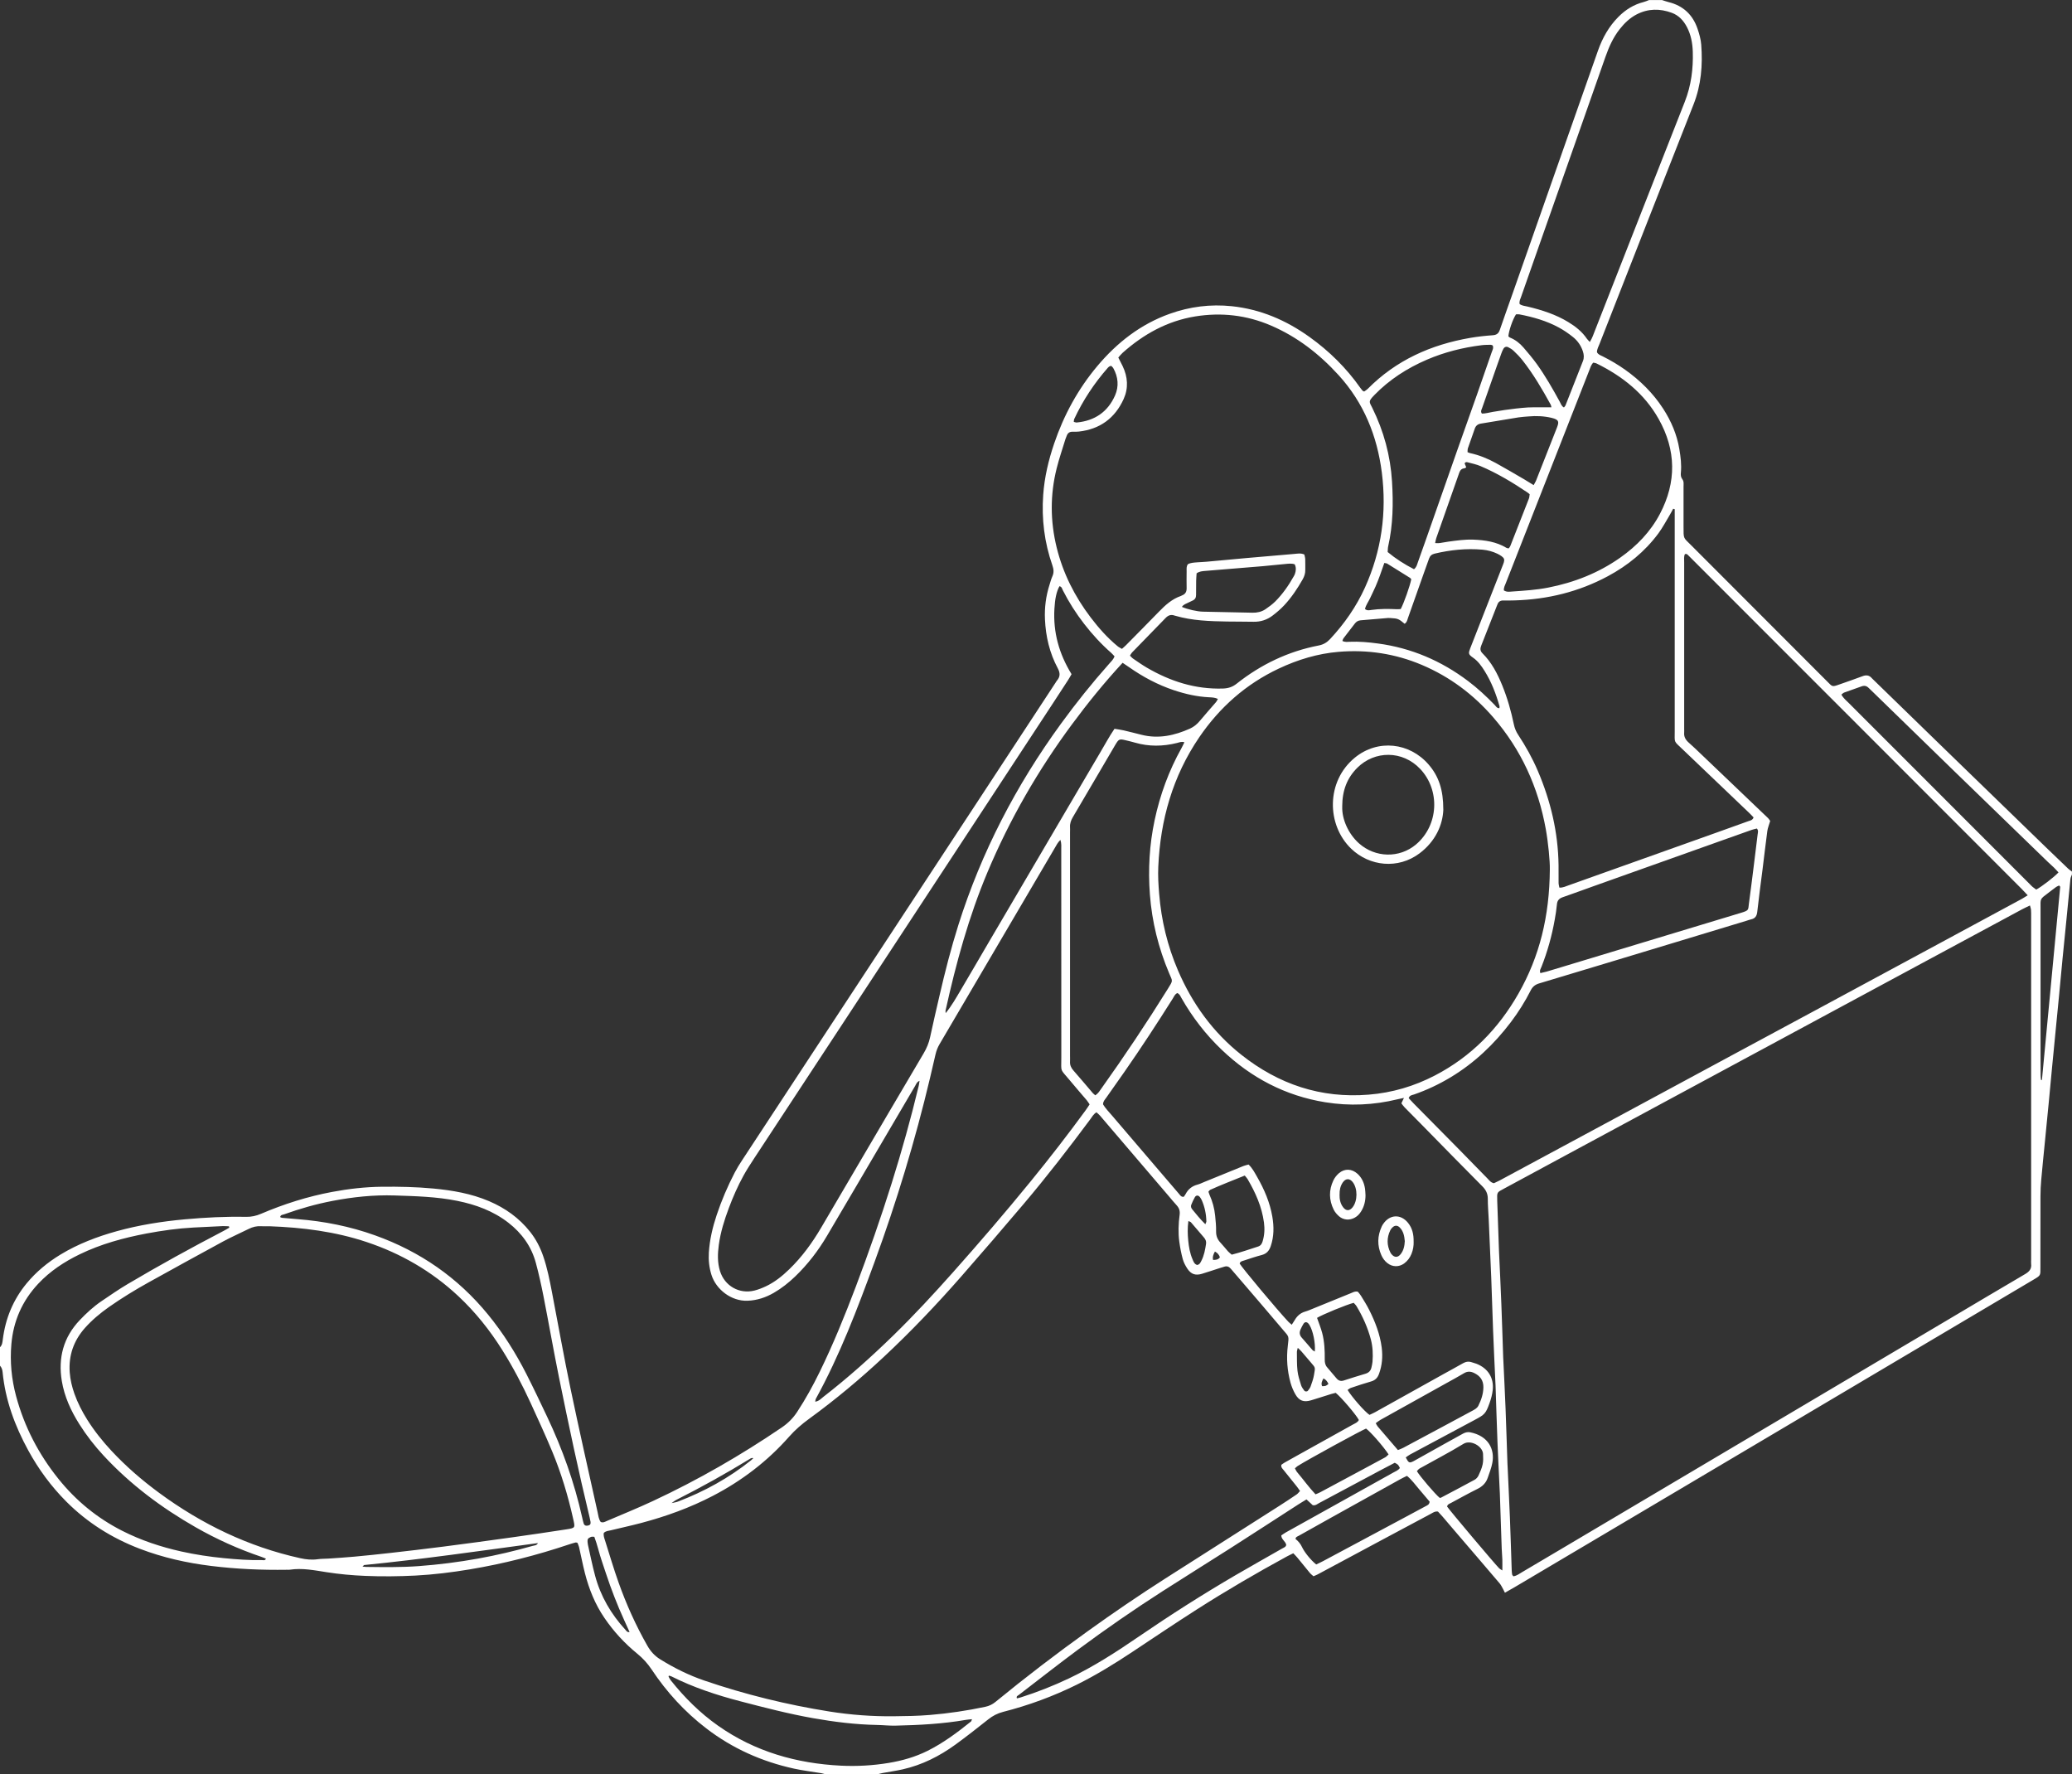 <?xml version="1.0" encoding="UTF-8"?><svg id="Layer_1" xmlns="http://www.w3.org/2000/svg" viewBox="0 0 700.8 600"><rect x="0" y="0" width="700.8" height="600" fill="#333333" stroke="none"/><defs><style>.cls-1{fill:#fff;}</style></defs><path class="cls-1" d="m562.08,0c.76.24,1.5.52,2.27.71,4.91,1.21,8.17,4.25,9.79,8.99.59,1.73,1.11,3.55,1.25,5.35.54,6.92-.01,13.72-2.6,20.28-10.62,26.94-21.18,53.9-31.75,80.86-.37.95-.92,1.87-.91,2.91.43.83,1.24,1.05,1.94,1.4,2.65,1.33,5.2,2.83,7.62,4.55,5.06,3.61,9.44,7.91,12.83,13.15,2.72,4.21,4.66,8.75,5.48,13.72.43,2.6.77,5.22.51,7.88-.08.81-.04,1.55.5,2.26.57.74.4,1.69.4,2.56.01,4.48,0,8.96,0,13.44,0,4.3-.1,3.64,2.55,6.29,15.37,15.4,30.75,30.79,46.13,46.18,1.66,1.66,1.54,1.81,3.94.95,2.64-.94,5.3-1.82,7.91-2.82,1.3-.5,2.32-.34,3.21.73.15.18.34.34.51.5,7.86,7.64,15.71,15.28,23.57,22.92,11.65,11.31,23.31,22.62,34.97,33.92,2.41,2.34,4.84,4.66,7.27,6.98.4.38.87.68,1.31,1.02v.96c-.18.52-.46,1.02-.52,1.55-.51,4.93-.97,9.86-1.45,14.8-.41,4.14-.84,8.27-1.24,12.41-.39,4.06-.76,8.12-1.15,12.18-.4,4.14-.81,8.27-1.21,12.41-.39,3.98-.78,7.96-1.16,11.93-.39,4.06-.76,8.12-1.15,12.18-.41,4.22-.83,8.43-1.24,12.65-.43,4.38-.88,8.75-1.27,13.13-.16,1.83-.26,3.67-.26,5.51-.03,8,0,16-.02,23.99,0,2.95.18,2.8-2.44,4.35-12.46,7.37-24.91,14.76-37.36,22.14-30.55,18.1-61.09,36.21-91.64,54.31-15.48,9.17-30.96,18.34-46.45,27.51-1.02.61-2.07,1.18-3.23,1.84-.24-.49-.39-.83-.58-1.16-.39-.68-.71-1.43-1.22-2.02-5.02-5.91-10.08-11.79-15.13-17.68-1.4-1.64-2.79-3.29-4.2-4.93-.52-.6-1.07-1.17-1.51-1.65-1.06-.15-1.71.38-2.4.75-5.44,2.89-10.87,5.8-16.29,8.7-7.33,3.93-14.66,7.86-21.99,11.79-.42.22-.87.39-1.42.63-.41-.37-.86-.68-1.2-1.09-1.43-1.72-2.83-3.47-4.25-5.2-.4-.48-.85-.92-1.38-1.48-.77.38-1.49.71-2.17,1.08-10.4,5.66-20.62,11.63-30.6,18.01-7.28,4.65-14.45,9.47-21.64,14.25-6.07,4.03-12.26,7.84-18.79,11.08-7.99,3.95-16.31,7.01-24.93,9.21-1.92.49-3.53,1.33-5.06,2.55-3.63,2.88-7.28,5.75-11.03,8.48-5.42,3.94-11.32,6.93-17.9,8.41-2.26.51-4.56.82-6.84,1.25-.62.12-1.22.31-1.84.47h-17.28c-.53-.15-1.06-.34-1.6-.43-3.07-.52-6.18-.87-9.22-1.54-10.85-2.38-20.79-6.81-29.63-13.59-7.31-5.6-13.44-12.31-18.52-19.96-1.35-2.03-2.92-3.74-4.8-5.28-4.3-3.51-8.04-7.55-11.16-12.15-3.15-4.62-5.2-9.72-6.58-15.1-.75-2.94-1.32-5.93-2-8.89-.12-.51-.38-1-.55-1.41-.33-.05-.5-.12-.64-.08-.69.19-1.39.38-2.07.61-11.01,3.7-22.23,6.57-33.7,8.48-6.08,1.01-12.19,1.77-18.34,2.09-5.67.29-11.34.35-17.02.11-4.4-.18-8.78-.58-13.12-1.26-4.11-.64-8.19-1.47-12.38-.83-.31.05-.64.01-.96.02-8.57.13-17.1-.24-25.61-1.29-8.29-1.02-16.38-2.83-24.19-5.82-9.39-3.6-17.74-8.83-24.85-15.96-5.11-5.13-9.37-10.92-12.84-17.27-4.53-8.29-7.77-17.01-8.69-26.49-.08-.82-.31-1.57-.88-2.18v-6.24c.76-.72.83-1.68.95-2.64.89-7.08,3.5-13.44,8.06-18.95,3.24-3.92,7.11-7.11,11.46-9.75,5.93-3.6,12.35-6.04,19-7.89,7.57-2.1,15.31-3.32,23.13-4.03,6.86-.62,13.72-.97,20.6-.83,1.81.04,3.45-.33,5.11-1.04,7.75-3.31,15.75-5.84,24.03-7.39,5.59-1.05,11.22-1.69,16.92-1.75,5.76-.05,11.52.06,17.26.6,6.47.61,12.85,1.7,18.88,4.27,5.47,2.33,10.18,5.68,13.89,10.36,1.96,2.47,3.39,5.22,4.42,8.2,1.39,4.02,2.2,8.18,3,12.35,2.08,10.84,4.01,21.71,6.26,32.51,2.91,13.93,6.06,27.82,9.14,41.71.25,1.15.36,2.38,1.06,3.35.83.36,1.47-.07,2.11-.34,5.22-2.23,10.49-4.37,15.63-6.77,15.18-7.09,29.65-15.42,43.51-24.84,2.1-1.43,3.8-3.12,5.18-5.23,2.86-4.36,5.37-8.91,7.65-13.58,4.57-9.35,8.48-18.98,12.17-28.71,4.39-11.6,8.48-23.3,12.19-35.13,3.4-10.84,6.46-21.78,9.11-32.82.13-.52.18-1.06.29-1.75-.95.4-1.15,1.15-1.49,1.73-3.02,5.09-6,10.2-9,15.31-6.93,11.79-13.84,23.6-20.8,35.37-2.98,5.05-6.53,9.67-10.77,13.75-2.2,2.11-4.58,4-7.22,5.53-2.74,1.58-5.64,2.55-8.86,2.68-5.55.22-10.68-3.83-12.23-8.73-.78-2.46-1.05-5-.89-7.58.28-4.34,1.27-8.54,2.64-12.65,1.65-4.94,3.69-9.72,6.09-14.34.74-1.42,1.58-2.78,2.46-4.12,12.68-19.33,25.38-38.64,38.07-57.97,13.83-21.06,27.66-42.12,41.49-63.19,8.87-13.51,17.73-27.02,26.59-40.53.13-.2.24-.42.4-.6,1.14-1.32,1.11-2.59.28-4.14-2.77-5.16-4.08-10.76-4.34-16.58-.18-3.93.32-7.82,1.52-11.6.32-.99.57-2.01,1-2.95.57-1.26.43-2.42-.01-3.69-2.7-7.73-3.69-15.71-3.1-23.87.42-5.93,1.79-11.69,3.7-17.32,3.28-9.64,8.08-18.45,14.64-26.25,6.66-7.91,14.6-14.1,24.43-17.62,6.8-2.43,13.8-3.32,21.01-2.57,9.73,1.02,18.37,4.74,26.25,10.38,6.69,4.79,12.48,10.49,17.22,17.23.23.33.48.64.74.94.1.11.27.15.56.3.37-.27.85-.54,1.22-.91,9.59-9.69,21.39-14.94,34.65-17.23,2.52-.43,5.07-.71,7.62-.89,1.33-.09,2-.63,2.41-1.86,1.42-4.16,2.92-8.3,4.38-12.45,5.68-16.15,11.35-32.3,17.02-48.45,3.93-11.17,7.85-22.34,11.79-33.5,1.51-4.27,3.67-8.15,6.9-11.4,2.43-2.44,5.23-4.19,8.58-5.03.61-.15,1.19-.43,1.78-.65,1.44,0,2.88,0,4.32,0ZM226.1,508.8c.31-.17.63-.33.94-.5.77-.18,1.57-.27,2.3-.55,8.92-3.41,17.2-7.97,24.68-13.94.28-.23.53-.5.8-.74-.5-.11-.84.03-1.15.23-8.09,4.96-16.38,9.57-24.85,13.85-.63.32-1.17.79-1.76,1.19-.32.16-.63.32-.95.49-.07.03-.14.07-.21.1.06-.04.13-.08.19-.13Zm225.68-37.81c-.55.14-1.02.24-1.48.38-2.29.71-4.57,1.46-6.87,2.15-2.44.73-4.03.18-5.29-2.01-.71-1.23-1.28-2.59-1.66-3.96-1.11-4.05-1.42-8.21-.92-12.37.43-3.59.43-3.06-1.69-5.58-4.74-5.63-9.55-11.2-14.33-16.79-1.09-1.28-2.2-2.54-3.29-3.82-.58-.68-1.27-.94-2.13-.66-.53.17-1.07.32-1.61.49-1.98.64-3.95,1.3-5.94,1.91-2.19.67-3.71.19-4.98-1.73-.65-.99-1.24-2.09-1.55-3.23-.52-1.92-.9-3.89-1.17-5.87-.4-3.02-.3-6.08.11-9.09.18-1.34-.16-2.32-1.03-3.26-.92-1-1.78-2.05-2.66-3.09-7.74-9.06-15.47-18.13-23.22-27.18-.35-.41-.79-.75-1.21-1.15-1.03.6-1.5,1.56-2.11,2.37-7.25,9.76-14.69,19.38-22.55,28.66-6.98,8.24-14.02,16.42-21.13,24.54-8.28,9.44-16.93,18.54-26.12,27.12-8.02,7.49-16.42,14.51-25.29,20.96-2.46,1.79-4.72,3.73-6.76,6.04-7.32,8.3-16,14.92-25.83,20.03-7.7,4-15.81,6.93-24.19,9.15-3.4.9-6.84,1.64-10.26,2.47-.83.2-1.75.21-2.4.91-.17.95.18,1.78.44,2.6,1.49,4.73,2.9,9.49,4.56,14.16,2.63,7.4,5.85,14.54,9.74,21.37,1.1,1.93,2.48,3.45,4.38,4.62,4.71,2.92,9.65,5.37,14.89,7.16,13.8,4.71,27.93,8.18,42.33,10.47,7.19,1.14,14.45,1.68,21.75,1.6,4.08-.04,8.15-.1,12.22-.44,6.31-.52,12.54-1.45,18.73-2.76,1.29-.27,2.39-.8,3.41-1.63,10.21-8.37,20.7-16.38,31.42-24.07,8.51-6.11,17.17-12.01,26-17.65,12.88-8.21,25.77-16.41,38.65-24.62,1.96-1.25,3.89-2.52,5.81-3.83.43-.29.74-.75,1.16-1.17-.46-.64-.8-1.17-1.2-1.66-1.45-1.81-2.92-3.6-4.36-5.42-.38-.48-.94-.91-.76-1.78.32-.22.69-.52,1.1-.75,1.46-.83,2.93-1.64,4.4-2.46,6.22-3.46,12.45-6.91,18.66-10.38.75-.42,1.63-.7,2.05-1.56-.85-1.68-5.89-7.62-7.85-9.2Zm234.79-164.8c-1.1.54-1.9.89-2.66,1.3-4.16,2.23-8.31,4.47-12.46,6.71-10.84,5.84-21.69,11.68-32.53,17.52-14.08,7.59-28.16,15.18-42.24,22.77-8.52,4.59-17.04,9.18-25.55,13.77-13.87,7.48-27.73,14.95-41.6,22.43-6.9,3.72-13.8,7.43-20.69,11.17-2.6,1.41-2.53,1.12-2.44,4.28.17,5.59.39,11.19.59,16.78,0,.08,0,.16.01.24.27,5.91.56,11.82.79,17.73.24,6.07.42,12.15.63,18.22,0,.24.03.48.04.72.25,5.43.54,10.86.75,16.29.25,6.31.43,12.63.65,18.94,0,.24.02.48.04.72.26,5.75.55,11.5.78,17.25.24,5.99.41,11.99.62,17.98.02.48.06.96.15,1.43.04.21.26.38.42.59,1.17-.17,2.06-.9,3.01-1.45,4.28-2.51,8.54-5.04,12.8-7.57,26.01-15.41,52.01-30.82,78.02-46.24,17.82-10.56,35.64-21.12,53.46-31.68,8.6-5.1,17.19-10.22,25.81-15.27,1.39-.82,2.22-1.76,2.01-3.43-.06-.47,0-.96,0-1.44,0-38.63,0-77.26,0-115.89,0-.8.01-1.6-.04-2.4-.02-.37-.17-.73-.36-1.47Zm-162.38-12.11c.07-2.88-.55-9.21-1.37-13.74-2.56-14.17-8.31-26.82-17.75-37.74-6.7-7.75-14.69-13.74-24.14-17.75-9.02-3.82-18.43-5.24-28.16-4.43-7.09.59-13.81,2.63-20.23,5.65-11.13,5.24-20.01,13.1-26.92,23.23-9,13.21-13.16,27.96-13.86,43.79-.14,3.03.04,6.07.29,9.1.73,9.01,2.81,17.68,6.38,25.98,4.83,11.22,11.79,20.88,21.4,28.49,12.61,9.99,26.89,14.82,43.09,13.5,7.93-.64,15.39-2.84,22.43-6.5,12.21-6.35,21.45-15.78,28.22-27.66,7.17-12.58,10.5-26.19,10.62-41.92Zm-432.99,120.58c-.96,0-1.92.05-2.88-.01-1.48-.1-2.84.23-4.16.89-2.86,1.43-5.81,2.7-8.62,4.22-8.44,4.57-16.84,9.21-25.24,13.86-4.62,2.56-9.12,5.32-13.45,8.35-2.95,2.08-5.72,4.38-8.12,7.08-3.8,4.28-5.56,9.29-5.15,15,.18,2.48.76,4.9,1.59,7.24,1.1,3.1,2.6,6.02,4.35,8.8,2.39,3.8,5.19,7.3,8.25,10.58,4.88,5.22,10.25,9.87,16,14.1,14.42,10.61,30.22,18.25,47.76,22.13,1.98.44,3.93.64,5.94.35,1.18-.17,2.39-.13,3.59-.21,2.95-.21,5.9-.38,8.85-.66,3.98-.37,7.96-.78,11.93-1.23,6.04-.69,12.07-1.38,18.1-2.16,7.85-1.01,15.69-2.07,23.53-3.17,5.94-.83,11.87-1.71,17.8-2.62,3.45-.53,3.29-.47,2.55-3.78-1.74-7.74-4.02-15.32-7.07-22.65-2.27-5.46-4.76-10.84-7.22-16.22-2.83-6.19-6-12.2-9.61-17.97-4.22-6.74-9.14-12.91-14.97-18.35-8.98-8.38-19.36-14.37-30.97-18.24-10.64-3.55-21.64-4.92-32.8-5.33Zm594.62-111.92c-.82-.86-1.4-1.5-2.01-2.12-5.54-5.55-11.07-11.1-16.62-16.64-30.93-30.94-61.87-61.88-92.8-92.82-1.13-1.13-2.25-2.27-3.39-3.39-.27-.27-.55-.61-1.13-.38-.41.84-.23,1.81-.24,2.74-.01,18.8,0,37.59,0,56.39,0,.4.03.8,0,1.2-.13,1.4.47,2.44,1.49,3.35,1.44,1.27,2.82,2.6,4.21,3.93,2.55,2.42,5.09,4.86,7.64,7.29,4.98,4.75,9.96,9.49,14.92,14.25.39.37.67.85.83,1.06-.38,1.31-.82,2.35-.97,3.42-.58,4.28-1.06,8.57-1.6,12.85-.61,4.84-1.28,9.67-1.81,14.52-.16,1.42-.74,2.2-2.1,2.5-.55.12-1.07.33-1.6.49-7.96,2.41-15.92,4.83-23.88,7.23-15.39,4.65-30.77,9.32-46.17,13.93-1.33.4-2.2,1.07-2.84,2.31-1.92,3.79-4.17,7.39-6.73,10.77-5.66,7.47-12.34,13.83-20.4,18.68-3.92,2.36-8.03,4.3-12.36,5.8-.64.22-1.46.23-1.81,1.24.54.58,1.12,1.23,1.73,1.85,5,5.07,10.02,10.12,15.01,15.19,3.31,3.36,6.59,6.76,9.9,10.12.6.61,1.11,1.39,2.19,1.61.55-.26,1.21-.55,1.84-.88,1.91-1.01,3.8-2.05,5.7-3.07,11.13-5.99,22.26-11.98,33.38-17.97,13.73-7.4,27.45-14.81,41.18-22.21,8.8-4.74,17.61-9.48,26.41-14.22,13.87-7.48,27.74-14.95,41.6-22.44,9.5-5.13,19-10.26,28.5-15.39.55-.3,1.07-.66,1.95-1.2Zm-244.66-115.23c.1.49.28,1.02.3,1.56.05,1.2,0,2.4.02,3.6.03,1.16-.3,2.2-.86,3.2-1.78,3.14-3.78,6.14-6.24,8.78-1.19,1.28-2.54,2.43-3.93,3.49-1.89,1.45-4.07,2.16-6.49,2.11-2.96-.06-5.92-.03-8.88-.08-5.92-.1-11.83-.28-17.58-1.95-.08-.02-.16-.03-.23-.06-1.19-.45-2.14-.11-3.02.8-3.77,3.91-7.59,7.79-11.37,11.69-.26.27-.43.64-.7,1.05.4.39.69.77,1.07,1.02,1.52,1.03,3.02,2.1,4.61,3.03,7.96,4.65,16.45,7.38,25.78,7.08,1.75-.06,3.18-.5,4.6-1.62,8.22-6.51,17.44-10.95,27.78-12.94,1.58-.3,2.78-1.02,3.86-2.18,4.84-5.19,8.85-10.94,11.78-17.4,5.62-12.41,7.42-25.42,5.71-38.89-1.58-12.43-6.11-23.62-14.67-33-6.5-7.12-13.95-12.91-22.85-16.73-8.23-3.53-16.8-4.5-25.61-3.07-9.44,1.54-17.46,6-24.54,12.3-.52.46-.95,1.03-1.46,1.6.53,1.04,1.01,1.95,1.46,2.88,1.75,3.66,2.02,7.43.35,11.14-2.94,6.49-8.01,10.2-15.13,11.01-.71.08-1.44.08-2.16.06-1.03-.03-1.65.47-1.98,1.4-.14.38-.31.74-.43,1.12-1,3.29-2.13,6.54-2.96,9.87-2.24,8.93-2.19,17.87.02,26.82,2.14,8.68,6.08,16.47,11.46,23.56,2.71,3.57,5.68,6.92,9.16,9.78.41.34.92.56,1.44.87.49-.44.92-.79,1.31-1.18,3.76-3.81,7.54-7.62,11.27-11.46,2.14-2.2,4.38-4.22,7.34-5.24.15-.05.28-.15.43-.21,1.11-.43,1.55-1.24,1.53-2.43-.04-1.92-.02-3.84,0-5.76,0-.79-.13-1.61.44-2.36.98-.51,2.11-.54,3.22-.63,1.04-.08,2.08-.1,3.11-.2,4.54-.41,9.07-.84,13.61-1.25,5.33-.47,10.67-.94,16-1.38,1.1-.09,2.22-.35,3.42.19Zm66.97,343.57c0-1.52.03-2.63,0-3.74-.04-1.2-.17-2.39-.21-3.59-.22-6.31-.43-12.63-.64-18.94,0-.24-.02-.48-.04-.72-.26-5.51-.54-11.02-.76-16.53-.25-6.39-.44-12.79-.65-19.18,0-.24-.02-.48-.04-.72-.27-5.91-.56-11.82-.79-17.73-.23-5.91-.41-11.83-.62-17.74,0-.16-.02-.32-.02-.48-.28-6.47-.55-12.94-.84-19.41-.1-2.32-.32-4.63-.31-6.95,0-1.73-.64-2.99-1.85-4.2-6.72-6.74-13.36-13.56-20.03-20.35-2.07-2.11-4.17-4.2-6.24-6.32-.43-.44-.78-.96-1.11-1.39.3-.63.52-1.1.87-1.83-.88.19-1.49.3-2.1.45-8.11,1.99-16.3,2.35-24.52,1.02-13.52-2.19-25.1-8.29-34.98-17.71-5.43-5.17-9.95-11.03-13.66-17.54-.35-.61-.58-1.33-1.39-1.67-.84.36-1.15,1.23-1.6,1.95-5.25,8.32-10.62,16.56-16.25,24.63-2.06,2.95-4.15,5.88-6.21,8.83-.45.64-1.07,1.21-1.06,2.23.8,1.35,1.98,2.55,3.07,3.82,5.4,6.33,10.81,12.64,16.21,18.96,2.13,2.49,4.25,5,6.4,7.47.39.45.71,1.1,1.61,1,.19-.27.45-.57.63-.92.86-1.66,2.18-2.71,3.99-3.19.77-.2,1.49-.56,2.24-.87,4.44-1.81,8.88-3.63,13.33-5.43.57-.23,1.19-.34,1.74-.5,1.35,1.3,2.1,2.82,2.93,4.26,2.4,4.19,4.29,8.6,5.1,13.38.57,3.34.58,6.68-.54,9.96-.53,1.56-1.41,2.58-3.08,3.01-2.01.52-3.98,1.2-5.96,1.85-.58.19-1.28.27-1.47,1.03.92,1.57,12.52,15.45,16.46,19.67.31.33.69.6,1.16,1.01.38-.59.69-1.03.96-1.49.82-1.45,1.96-2.49,3.6-2.96.92-.26,1.8-.66,2.69-1.02,4.3-1.75,8.59-3.5,12.89-5.25.66-.27,1.29-.67,2.22-.43.31.39.75.85,1.07,1.39.96,1.57,1.95,3.13,2.77,4.77,2.02,4.02,3.64,8.18,4.22,12.69.39,3.07.16,6.05-.93,8.97-.48,1.3-1.27,2.12-2.64,2.51-2.31.65-4.58,1.43-6.86,2.19-.4.13-.74.46-1.11.69,1.58,2.55,5.72,7.27,7.41,8.43.58-.27,1.24-.55,1.86-.89,7.62-4.24,15.23-8.48,22.85-12.73,2.31-1.28,4.63-2.53,6.92-3.84.97-.55,1.94-.69,2.99-.32.53.19,1.08.31,1.6.51,3.88,1.55,5.9,4.74,5.46,8.88-.16,1.49-.57,2.99-1.08,4.41-1.28,3.57-1.65,3.89-5.03,5.69-7.27,3.88-14.53,7.76-21.79,11.66-.54.29-1.03.68-1.52,1.02,1,1.91,1.21,2,2.72,1.22.21-.11.42-.23.63-.35,3.28-1.83,6.56-3.67,9.84-5.5,2.03-1.13,4.06-2.24,6.09-3.37.79-.44,1.61-.68,2.53-.5,6.15,1.24,8.37,5.75,7.47,10.39-.33,1.71-.99,3.37-1.56,5.03-.6,1.75-1.81,2.91-3.49,3.74-3.01,1.49-5.94,3.13-8.9,4.72-.54.29-1.22.47-1.34,1.23.78,1.2,16.12,19.4,17.62,20.89.21.21.49.34,1.07.72Zm58.29-358.91c-.17-.04-.35-.08-.52-.13-.33.61-.64,1.24-1,1.84-1.32,2.19-2.51,4.48-4.02,6.52-4.55,6.13-10.36,10.85-17.07,14.45-9.84,5.28-20.39,7.85-31.52,8.18-1.28.04-2.56.05-3.84.03-1.02-.02-1.66.43-2,1.38-.05.15-.13.29-.18.44-1.75,4.47-3.5,8.94-5.27,13.4-.39.97-.44,1.8.39,2.62,3.13,3.1,5.1,6.93,6.74,10.96,1.72,4.24,2.96,8.62,3.89,13.09.27,1.28.73,2.42,1.45,3.51,2.56,3.88,4.82,7.92,6.65,12.2,4.35,10.19,6.87,20.78,7.02,31.88.03,2-.02,4,.01,6,0,.52.17,1.04.27,1.62,1.22.05,2.16-.44,3.12-.78,16.65-5.92,33.29-11.86,49.94-17.8,3.62-1.29,7.23-2.58,10.84-3.89.64-.23,1.43-.29,1.78-1.27-.44-.46-.91-.99-1.42-1.47-7.58-7.23-15.17-14.45-22.73-21.7-2.92-2.8-2.52-1.94-2.52-6.01-.01-24.07,0-48.14,0-72.22v-2.85Zm-207.74,111.82c-.96.93-1.37,1.8-1.84,2.61-7.54,12.82-15.07,25.65-22.61,38.48-5.47,9.31-10.93,18.63-16.41,27.93-.66,1.12-1.12,2.29-1.41,3.55-.6,2.65-1.23,5.3-1.85,7.94-5.02,21.11-11.29,41.84-18.76,62.22-5.78,15.78-11.73,31.48-19.85,46.26-.13.24-.13.56-.23,1.01,1.3-.2,1.98-1.03,2.76-1.64,8.29-6.42,16.1-13.41,23.61-20.72,7.05-6.87,13.73-14.09,20.27-21.44,8.93-10.04,17.69-20.23,26.18-30.64,6.42-7.87,12.65-15.9,18.64-24.1.46-.63.88-1.3,1.35-2-.38-.55-.66-1.03-1.01-1.45-1.86-2.2-3.77-4.35-5.6-6.58-3.53-4.29-2.95-2.51-2.96-7.88-.03-23.44,0-46.87-.02-70.31,0-.94.12-1.9-.28-3.24Zm3.73-55.99c-.46.79-.8,1.42-1.19,2.01-1.7,2.62-3.4,5.23-5.11,7.84-10.09,15.38-20.19,30.76-30.28,46.13-14.09,21.46-28.18,42.92-42.27,64.38-9.48,14.44-18.98,28.87-28.46,43.31-1.27,1.94-2.54,3.89-3.65,5.91-1.93,3.51-3.53,7.17-4.94,10.92-1.52,4.05-2.81,8.17-3.39,12.47-.4,2.95-.5,5.9.39,8.8,1.55,5.07,6.56,7.93,11.69,6.62,1.31-.33,2.59-.84,3.81-1.41,3-1.41,5.56-3.47,7.92-5.76,4.29-4.14,7.76-8.91,10.78-14.04,7.53-12.83,15.07-25.65,22.6-38.48,4.01-6.83,8.02-13.65,12.06-20.46,1.03-1.74,1.8-3.54,2.22-5.53,1-4.69,2.1-9.36,3.18-14.04,1.85-8.03,3.89-16.01,6.37-23.87,7.79-24.63,19.53-47.24,34.72-68.09,5.09-6.99,10.49-13.73,16.23-20.19.68-.77,1.46-1.48,1.88-2.57-.39-.41-.73-.83-1.14-1.19-3.38-2.96-6.4-6.26-9.15-9.81-2.75-3.55-5.16-7.32-7.19-11.33-.27-.53-.38-1.26-1.16-1.39-1.03,1.86-1.51,4.29-1.7,7.63-.46,7.93,1.55,15.21,5.79,22.1Zm175.31-112.37c.86-1.38,1.24-2.6,1.7-3.77,10.14-25.83,20.26-51.67,30.43-77.48,2.15-5.46,2.87-11.13,2.69-16.92-.09-2.88-.62-5.72-1.99-8.33-1.16-2.2-2.76-3.94-5.13-4.81-4.01-1.47-7.98-1.45-11.85.54-2.32,1.2-4.15,2.97-5.75,5-2.21,2.8-3.64,6-4.81,9.34-3.26,9.28-6.52,18.56-9.78,27.84-3.93,11.16-7.86,22.33-11.79,33.49-2.31,6.56-4.62,13.13-6.91,19.69-.28.81-.75,1.6-.55,2.59.78.59,1.76.64,2.68.86,4.84,1.16,9.55,2.65,13.84,5.28,2.41,1.47,4.59,3.19,6.2,5.56.21.32.52.58,1.02,1.13Zm-167.25,254.75c1.01-.66,1.48-1.51,2.03-2.28,7.85-11.01,15.36-22.25,22.5-33.73,1.84-2.96,1.62-2.46.44-5.25-3.62-8.55-5.83-17.45-6.52-26.69-.63-8.41-.16-16.78,1.6-25.06,1.83-8.59,4.81-16.75,9.1-24.41.34-.61.62-1.25.97-1.96-1-.33-1.75.06-2.5.24-4.75,1.18-9.49,1.26-14.23-.12-1-.29-2.01-.53-3.02-.77-2.27-.55-2.41-.5-3.65,1.57-1.8,3.02-3.56,6.07-5.34,9.11-2.99,5.11-5.98,10.22-9,15.31-.63,1.07-1.02,2.15-.94,3.4.04.56,0,1.12,0,1.68,0,25.2,0,50.4,0,75.59,0,.64.04,1.28,0,1.92-.08,1.19.34,2.15,1.13,3.04,2.22,2.52,4.37,5.1,6.56,7.65.2.24.47.42.84.75Zm-292.9,44.77c-.04-.16-.09-.31-.13-.47-.71-.02-1.42-.1-2.13-.07-3.27.14-6.55.31-9.82.48-5.36.29-10.66,1.03-15.93,2.02-7.81,1.48-15.43,3.56-22.61,7.04-5.22,2.53-10.01,5.68-14.01,9.94-5.4,5.76-8.42,12.59-9.09,20.43-.51,5.94.04,11.82,1.6,17.6,2.79,10.35,7.63,19.65,14.34,27.99,5.95,7.4,13.15,13.28,21.62,17.57,6.32,3.2,12.98,5.41,19.88,6.95,4.77,1.06,9.59,1.79,14.45,2.26,4.3.42,8.61.74,12.93.66.41,0,.96.25,1.28-.48-.51-.21-1-.44-1.51-.61-7.75-2.62-15.18-5.97-22.29-10.03-11.53-6.59-22.07-14.46-31.12-24.23-3.05-3.29-5.8-6.82-8.2-10.63-2.84-4.51-5.04-9.29-5.92-14.58-1.29-7.82.53-14.76,6.07-20.59,2.27-2.38,4.68-4.61,7.41-6.45,2.91-1.97,5.81-3.98,8.84-5.77,10.67-6.32,21.54-12.29,32.53-18.02.62-.32,1.21-.69,1.81-1.03Zm431.08-215.51c.93.63,1.91.45,2.83.38,4.07-.28,8.13-.53,12.15-1.32,8.83-1.73,17.03-4.95,24.4-10.15,5.56-3.93,10.22-8.73,13.41-14.8,5.64-10.75,5.5-21.53-.45-32.09-4.83-8.59-12.24-14.43-20.96-18.74-.34-.17-.74-.2-1.14-.3-.77.77-1,1.71-1.35,2.59-5.73,14.59-11.45,29.18-17.17,43.77-3.68,9.38-7.37,18.75-11.04,28.14-.31.8-.77,1.57-.68,2.52ZM94.77,411.57c.2.08.39.22.6.24,1.75.16,3.5.31,5.26.45,8.98.7,17.74,2.44,26.22,5.48,15.18,5.43,27.99,14.27,38.22,26.79,5.09,6.22,9.35,12.98,12.98,20.12,2.43,4.77,4.72,9.62,7.02,14.46,5.16,10.88,9.18,22.15,11.81,33.92.16.7.31,1.41.52,2.09.21.7.72.93,1.52.75.65-.14.92-.53.82-1.23-.07-.47-.18-.94-.29-1.41-3.79-15.71-7.15-31.51-10.36-47.34-1.86-9.17-3.47-18.39-5.27-27.57-.74-3.76-1.57-7.52-2.57-11.22-1.5-5.6-4.74-10.08-9.3-13.63-5.11-3.97-11-6.12-17.26-7.39-7.01-1.42-14.14-1.6-21.24-1.83-7.06-.23-14.05.51-20.99,1.84-5.59,1.07-11.04,2.63-16.4,4.55-.47.17-1.16.12-1.3.93Zm284.93-187.45c-6.21,6.72-11.79,13.61-17.07,20.74-11.53,15.56-21.13,32.22-28.64,50.08-6.35,15.1-10.65,30.82-14.18,46.78-.06.27.02.58.04.87,2.01-2.45,3.52-5.15,5.09-7.79,1.6-2.68,3.17-5.38,4.74-8.07,1.54-2.62,3.07-5.25,4.6-7.87,1.58-2.69,3.16-5.38,4.74-8.07,1.58-2.69,3.16-5.38,4.74-8.07,1.58-2.69,3.16-5.38,4.74-8.07,1.58-2.69,3.16-5.38,4.74-8.07,1.58-2.69,3.16-5.38,4.74-8.07,1.54-2.62,3.08-5.24,4.62-7.86,1.58-2.69,3.16-5.38,4.74-8.07,1.58-2.69,3.14-5.39,4.75-8.07,1.6-2.66,3.03-5.42,4.86-8.07,1.13.19,2.15.32,3.15.55,2.03.47,4.04,1,6.05,1.5,5.72,1.42,11.1.23,16.33-2.11,1.33-.6,2.42-1.52,3.36-2.65,1.79-2.15,3.66-4.23,5.48-6.35.24-.28.37-.64.6-1.04-1.04-.48-2.01-.51-2.95-.55-4.11-.2-8.07-1.1-11.96-2.4-5.43-1.82-10.42-4.48-15.1-7.76-.65-.45-1.31-.89-2.22-1.5Zm214.52,56.05c-.53.14-1.15.25-1.73.45-2.72.95-5.43,1.93-8.14,2.89-15.07,5.37-30.14,10.73-45.21,16.1-3.54,1.26-7.07,2.57-10.62,3.8-1.2.42-1.82,1.11-1.93,2.41-.16,1.75-.44,3.49-.75,5.22-.97,5.45-2.45,10.76-4.48,15.91-.24.62-.75,1.24-.36,2.11.74-.18,1.44-.32,2.12-.51,1.84-.54,3.68-1.11,5.51-1.66,20.06-6.07,40.11-12.15,60.17-18.2,2.87-.86,2.43-.98,2.74-3.23.6-4.36,1.13-8.72,1.68-13.09.43-3.41.85-6.82,1.26-10.24.08-.62.33-1.26-.26-1.97Zm-115.98-87.68c.86-.71,1-1.44,1.23-2.1.95-2.63,1.88-5.27,2.81-7.91,3.55-10.1,7.08-20.21,10.63-30.31,2.23-6.33,4.5-12.65,6.73-18.99,1.65-4.67,3.27-9.36,4.88-14.04.25-.73.73-1.45.35-2.32-.21-.08-.43-.23-.65-.23-1.04.02-2.08.01-3.11.14-6.38.8-12.57,2.35-18.48,4.89-6.68,2.87-12.7,6.73-17.79,11.97-2.16,2.23-1.73,2.24-.7,4.33,3.88,7.84,6.13,16.14,6.67,24.85.46,7.35.35,14.71-1.29,21.95-.14.61-.12,1.25-.18,1.95,2.76,2.29,5.7,4.16,8.91,5.81Zm-3.16,18.44c-2.01-1.68-2.28-1.79-4.84-1.94-.24-.01-.48-.04-.72-.02-3.11.26-6.21.54-9.32.79-.86.07-1.48.46-2,1.15-1.25,1.66-2.55,3.28-3.81,4.94-.17.23-.23.54-.37.88.87.46,1.68.32,2.45.29,3.21-.13,6.4.15,9.57.58,11.27,1.51,21.38,5.83,30.45,12.66,3.27,2.46,6.25,5.23,9.09,8.17.41.43.71,1.09,1.54,1.04.02-.24.11-.48.05-.68-1.19-4.17-2.73-8.2-5.04-11.89-1.06-1.7-2.23-3.34-3.9-4.5-1.67-1.15-1.59-1.49-.96-3.18.14-.37.29-.74.44-1.12,3.44-8.79,6.89-17.57,10.33-26.36.2-.52.43-1.04.59-1.57.28-.95.11-1.46-.73-2.07-.45-.33-.94-.61-1.44-.85-1.6-.77-3.32-1.22-5.07-1.38-5.47-.48-10.86.08-16.19,1.35-.95.23-1.54.74-1.86,1.66-.6,1.74-1.25,3.46-1.86,5.2-1.76,4.98-3.52,9.95-5.28,14.93-.23.66-.32,1.41-1.13,1.93Zm-248.86,355.69c-.06.21-.12.3-.09.35.23.41.43.85.72,1.22,4.66,5.84,9.91,11.07,16.04,15.38,12.48,8.77,26.53,12.76,41.61,13.5,5.36.26,10.71-.05,16.01-.92,4.6-.76,9.03-2.01,13.23-4.11,5.33-2.66,10.06-6.2,14.67-9.91.15-.12.18-.39.34-.78-.77.08-1.4.12-2.01.22-7.9,1.37-15.87,1.78-23.86,1.96-2.07.05-4.15-.19-6.23-.23-7.29-.14-14.5-1.03-21.67-2.3-8.27-1.47-16.39-3.57-24.51-5.69-8.06-2.1-15.95-4.69-23.41-8.45-.25-.13-.55-.15-.83-.23Zm215.66-59.59c-.97.59-1.79,1.07-2.59,1.59-7.8,5.03-15.57,10.09-23.39,15.08-7.55,4.82-15.16,9.54-22.7,14.38-9.7,6.22-19.17,12.77-28.43,19.63-6.81,5.05-13.48,10.28-20.2,15.45-.31.24-.93.39-.63,1.15.45-.11.91-.2,1.36-.35,5.57-1.77,11-3.91,16.28-6.42,8.34-3.97,16.05-8.96,23.65-14.17,10.63-7.28,21.49-14.19,32.61-20.69,5.25-3.06,10.56-6.03,15.83-9.05.53-.3,1.22-.48,1.36-1.21-.2-1.23-1.64-1.79-1.67-3.21.51-.34,1.01-.72,1.56-1.03,7.19-4.01,14.39-8.02,21.59-12.02,4.89-2.72,9.79-5.43,14.67-8.17.81-.46,1.75-.78,2.29-1.58-.57-1.15-.57-1.15-1.73-1.77-1.6.84-3.3,1.72-4.99,2.62-6.84,3.66-13.68,7.32-20.53,10.97-.68.36-1.31.96-2.23.75-.62-.58-1.26-1.17-2.11-1.95Zm254.35-212.02c-.57-.61-1.03-1.15-1.54-1.64-.69-.67-1.42-1.29-2.11-1.96-10.51-10.18-21.01-20.35-31.51-30.54-9.23-8.96-18.45-17.95-27.67-26.92-.46-.45-.93-.88-1.38-1.33-.69-.7-1.46-.87-2.4-.52-1.95.72-3.92,1.37-5.87,2.09-.34.12-.61.43-.95.69.69,1.26,1.71,2.06,2.6,2.95,20.39,20.41,40.8,40.81,61.2,61.22.28.28.55.59.85.84.42.34.87.64,1.25.93,1.83-.98,6-4.17,7.52-5.8Zm-210.85-111.36c.73,0,1.12.05,1.49,0,1.03-.15,2.05-.36,3.07-.5,2.77-.37,5.54-.77,8.35-.67,3.95.15,7.8.71,11.27,2.8.18.11.45.09.75.15.18-.27.4-.51.51-.79,2.11-5.35,4.22-10.7,6.3-16.06.16-.42.16-.91.25-1.45-.28-.23-.52-.45-.78-.62-5.05-3.39-10.25-6.52-15.86-8.9-1.39-.59-2.89-.89-4.35-1.29-.37-.1-.81-.11-1.01.39.18.42.35.85.55,1.33-.26.13-.46.31-.66.33-.93.09-1.41.65-1.7,1.47-.08.23-.16.45-.24.68-2.52,7.16-5.04,14.31-7.55,21.48-.15.44-.21.9-.38,1.67Zm-40.22,345.39c.85-.41,1.64-.77,2.41-1.18,9.37-5.01,18.75-10.02,28.12-15.04,2.18-1.17,4.37-2.33,6.55-3.52.54-.29,1.21-.5,1.29-1.52-1.13-1.33-2.35-2.8-3.59-4.24-1.29-1.5-2.44-3.14-4.07-4.47-.81.4-1.53.73-2.22,1.11-7.83,4.34-15.65,8.69-23.47,13.04-3.63,2.02-7.26,4.05-10.88,6.09-.46.26-1.09.39-1.12,1.1q1.44,1.12,2.18,2.7c.82,1.76,2.92,4.39,4.81,5.92Zm-45.43-323.82c1.92.84,5.13,1.57,7.13,1.62,5.59.13,11.17.24,16.76.35,1.55.03,3.05-.28,4.34-1.15,1.18-.8,2.36-1.66,3.37-2.66,2.49-2.5,4.5-5.38,6.23-8.46.16-.28.32-.56.42-.86.37-1.08.46-2.16-.08-3.24-1.08-.36-2.11-.2-3.13-.11-2.54.23-5.08.52-7.62.74-6.52.55-13.04,1.07-19.56,1.61-.95.08-1.9.14-2.87.81-.05.82-.13,1.68-.15,2.54-.03,1.6-.03,3.19-.03,4.79,0,.89-.35,1.53-1.19,1.89-.51.22-1.02.46-1.51.72-.68.37-1.51.53-2.09,1.41Zm118.99-41.18c.38-.7.64-1.09.81-1.52,2.35-5.94,4.68-11.89,7.03-17.84.8-2.02.79-2.77-1.77-3.38-2.58-.61-5.22-.72-7.86-.48-1.11.1-2.24.15-3.34.32-4.26.68-8.51,1.4-12.76,2.11-1.03.17-1.71.73-2.05,1.76-.74,2.2-1.55,4.36-2.3,6.56-.14.41-.09.89-.13,1.32.37.15.58.27.81.32,3.07.66,5.96,1.83,8.7,3.33,3.29,1.8,6.51,3.73,9.76,5.61.96.56,1.89,1.16,3.09,1.89Zm-45.9,326.3c.75-.31,1.28-.48,1.76-.74,4.52-2.4,9.03-4.82,13.53-7.24,3.31-1.78,6.62-3.56,9.93-5.34.78-.42,1.56-.83,1.98-1.67.97-1.95,1.66-3.96,1.7-6.18.04-2.38-1.09-3.91-3.16-4.9-1.17-.56-2.24-.61-3.4.09-1.92,1.15-3.89,2.21-5.85,3.3-7.48,4.16-14.95,8.31-22.42,12.48-.53.3-1,.7-1.58,1.11.28.48.43.85.68,1.14,2.23,2.61,4.47,5.21,6.83,7.96Zm37.35-376.61c.17.13.33.34.53.42,1.83.73,3.33,1.92,4.59,3.38,1.56,1.81,3.11,3.65,4.51,5.59,2.89,4.03,5.35,8.34,7.73,12.69.37.67.56,1.49,1.43,1.98.21-.28.45-.49.55-.76,1.97-4.98,3.92-9.96,5.88-14.94.43-1.1.34-2.19-.02-3.28-.64-1.96-1.79-3.6-3.37-4.86-1.49-1.19-3.08-2.29-4.76-3.2-4.18-2.27-8.72-3.55-13.37-4.45-.38-.07-.78,0-1.13,0-1.12,1.74-2.4,5.45-2.58,7.45Zm-64.72,331.9c.62,1.79,1.29,3.41,1.74,5.1.78,2.95.91,5.99.87,9.02-.01,1.02.16,1.88.84,2.65,1.05,1.2,2.08,2.42,3.1,3.65.69.84,1.46,1.11,2.53.76,2.43-.8,4.87-1.55,7.31-2.28,1.1-.33,1.78-1.01,2.02-2.13.13-.62.3-1.25.35-1.88.2-2.56.1-5.1-.56-7.6-1.05-3.97-2.71-7.67-4.81-11.18-.27-.46-.69-.83-.99-1.18-2.33.57-10.54,3.94-12.39,5.08Zm-24.45-48.11c-4,1.63-7.87,3.1-11.65,4.81-.26.12-.43.43-.63.65.13.38.21.69.34.98,1.03,2.28,1.69,4.65,1.93,7.14.17,1.74.36,3.5.32,5.25-.03,1.55.44,2.78,1.5,3.88.88.92,1.65,1.95,2.51,2.9.36.4.82.73,1.28,1.14,3.06-.78,5.99-1.81,8.95-2.76.86-.28,1.25-.94,1.49-1.73.64-2.1.75-4.22.46-6.4-.72-5.33-2.87-10.11-5.55-14.68-.2-.33-.49-.61-.93-1.16Zm23.93,107.8c.7-.3,1.15-.46,1.57-.69,4.8-2.56,9.59-5.14,14.38-7.71,2.54-1.36,5.08-2.71,7.6-4.1.45-.25.79-.67,1.17-1-1.7-2.63-6.05-7.61-7.62-8.74-1.6.6-19.75,10.52-23.12,12.65-.32.2-.59.5-.94.8.28.49.45.94.75,1.29,2.07,2.43,3.91,5.04,6.21,7.48Zm79.8-367.59c-.08-.31-.1-.63-.24-.88-2.88-5.25-5.91-10.41-9.63-15.12-.89-1.12-1.91-2.14-2.95-3.13-.51-.49-1.15-.86-1.78-1.18-.65-.33-1.27-.11-1.64.53-.28.48-.49,1-.68,1.52-.47,1.27-.92,2.55-1.37,3.83-1.72,4.89-3.45,9.78-5.15,14.68-.19.55-.63,1.15-.07,1.88,1.23.01,2.45-.37,3.7-.58,1.34-.22,2.68-.44,4.02-.64,1.26-.18,2.53-.35,3.8-.49,1.35-.15,2.7-.29,4.05-.37,1.27-.07,2.55-.04,3.83-.05,1.34,0,2.68,0,4.14,0Zm-37.79,368.78c.25-.03.34-.01.41-.05,3.81-2.02,7.64-4.02,11.42-6.08.52-.29,1.01-.83,1.27-1.37.57-1.22,1.14-2.49,1.42-3.8.25-1.15.2-2.38.14-3.57-.15-2.63-4.2-4.88-6.6-3.41-4.83,2.96-9.89,5.56-14.84,8.34-.38.21-.65.62-.94.91,1.11,1.84,6.21,7.8,7.73,9.04Zm203.38-141.31c.1,0,.2,0,.31,0,2.06-21.76,4.13-43.53,6.18-65.29.01-.11-.18-.23-.37-.47-.31.15-.68.27-.98.48-.91.65-1.78,1.35-2.68,2.02-2.94,2.23-2.62,1.82-2.62,5.35-.01,16.78,0,33.56,0,50.33,0,2,0,3.99.03,5.99,0,.52.08,1.04.13,1.57Zm-213-169.33c-.2-.23-.28-.38-.41-.46-2.56-1.61-5.13-3.21-7.7-4.8-.24-.15-.57-.14-1-.24-.5,1.43-.96,2.78-1.45,4.12-.47,1.27-.95,2.54-1.49,3.78-.57,1.32-1.23,2.59-1.82,3.9-.58,1.28-1.49,2.42-1.78,3.78.79.62,1.52.4,2.2.3,2.86-.41,5.72-.37,8.59-.24.46.02.92-.04,1.3-.06,1.12-2.12,3.1-7.75,3.57-10.09Zm-101.5-72.16c-.28.09-.45.11-.58.19-.2.13-.39.29-.54.46-4.6,5.24-8.42,11-11.37,17.33-.12.26-.1.59-.15.97.4.09.71.24,1,.21,6.07-.57,10.51-3.58,12.96-9.16,1.35-3.07,1.06-6.24-.59-9.21-.18-.32-.51-.56-.73-.8Zm-253.19,406.03c.61.06.92.12,1.24.12,5.91.07,11.8.17,17.71-.27,6.78-.5,13.5-1.35,20.18-2.56,6.21-1.12,12.35-2.57,18.42-4.29.59-.17,1.35-.1,1.76-.94-19.62,2.65-39.13,5.48-58.74,7.42-.12.01-.22.19-.58.51Zm78.37-10.07c-.47-.02-.63-.05-.79-.03-.16.02-.32.06-.46.13-.91.41-1.09.7-1.03,1.65.02.32.06.64.13.95.8,3.51,1.5,7.04,2.44,10.51,1.86,6.92,5.39,12.95,10.23,18.22.33.36.59.94,1.42.78-1.22-2.72-2.44-5.31-3.55-7.95-1.08-2.58-2.1-5.19-3.05-7.82-.98-2.7-1.84-5.45-2.77-8.17-.93-2.71-1.51-5.53-2.56-8.27Zm203.88-91.92c.87-.11,1.15-.81,1.47-1.44.92-1.8,1.27-3.76,1.57-5.73.13-.86-.21-1.54-.76-2.17-1.46-1.69-2.89-3.4-4.35-5.08-.17-.19-.5-.25-.87-.43-.32,2.33-.26,4.48-.05,6.61.21,2.14.57,4.27,1.43,6.27.34.79.6,1.67,1.56,1.97Zm34.06,28.03c-.17.72-.3,1.02-.3,1.32.03,2.15-.04,4.31.2,6.44.18,1.64.72,3.26,1.21,4.85.2.66.66,1.26,1.07,1.83.29.41.96.42,1.26.04.34-.43.71-.89.89-1.4.45-1.27.93-2.56,1.15-3.88.47-2.79.54-2.36-1.1-4.31-1.03-1.22-2.06-2.43-3.1-3.63-.3-.35-.65-.65-1.27-1.26Zm5.76,1.25c.27-2.82-.62-7.08-1.8-8.96-.08-.13-.18-.26-.27-.39-.56-.73-1.27-.78-1.75-.04-.39.59-.69,1.25-.99,1.89-.48,1.04-.37,1.97.43,2.85,1.23,1.36,2.39,2.77,3.59,4.15.14.16.38.24.8.5Zm-37.03-43.05c.2-.52.35-.73.35-.94-.05-2.48-.54-4.88-1.54-7.16-.16-.36-.37-.7-.6-1.02-.53-.73-1.3-.78-1.74-.04-.48.81-.86,1.69-1.22,2.56-.23.55-.06,1.11.32,1.56,1.36,1.64,2.67,3.32,4.43,5.03Zm3.25,9.23c-.56,1-.86,1.82-.63,2.84.98,0,1.78-.09,2.31-.9-.29-.83-.73-1.43-1.68-1.94Zm36.71,42.89c-.48.9-.89,1.69-.46,2.64,1.22-.02,1.22-.03,2.14-.74-.34-.76-.77-1.44-1.68-1.89Z"/><path class="cls-1" d="m488.17,273.75c-.19,5.15-2.62,10.75-8.07,14.83-7.26,5.43-16.88,4.37-23.06-1.55-8.42-8.07-8.57-22.84,1.21-30.83,7.81-6.38,18.54-5.09,24.95,2.34,3.38,3.91,4.97,8.49,4.96,15.21Zm-34.19-1.04c-.17,4.36,2.14,9.31,5.61,12.43,5.52,4.96,13.75,5.13,19.33.42,7.66-6.46,8.25-18.3,1.45-25.52-6.02-6.39-15.45-6.22-21.25-.46-3.49,3.46-5.13,7.64-5.15,13.13Z"/><path class="cls-1" d="m461.85,404.07c.01,1.96-.41,3.8-1.44,5.49-.55.9-1.23,1.66-2.17,2.18-1.77.99-3.83.87-5.36-.46-.7-.62-1.36-1.38-1.78-2.21-1.62-3.26-1.7-6.62-.12-9.91.43-.91,1.11-1.78,1.87-2.43,1.96-1.67,4.39-1.54,6.29.19,1.49,1.35,2.24,3.08,2.54,5.02.11.71.11,1.43.16,2.14Zm-8.78-.15c-.04,1.57.24,3.04,1.2,4.31.98,1.3,2.16,1.31,3.18.06,1.75-2.15,1.79-6.38.07-8.56-1.04-1.33-2.38-1.3-3.35.1-.85,1.23-1.13,2.63-1.09,4.1Z"/><path class="cls-1" d="m478.13,419.89c.04,1.35-.18,2.76-.73,4.11-.52,1.29-1.32,2.37-2.43,3.2-1.77,1.33-4.03,1.28-5.76-.1-.89-.71-1.54-1.62-2-2.65-1.44-3.26-1.36-6.5.13-9.72.13-.29.3-.57.48-.83,2.2-3.27,5.94-3.45,8.41-.39,1.48,1.83,1.94,3.98,1.89,6.38Zm-3-.24c-.14-1.65-.44-3.28-1.68-4.55-.79-.81-1.71-.81-2.51-.02-.28.27-.55.59-.71.94-1.21,2.52-1.21,5.04.05,7.55.11.21.25.41.41.59.95,1.12,2.08,1.13,3.01-.02,1.05-1.29,1.36-2.83,1.44-4.49Z"/></svg>